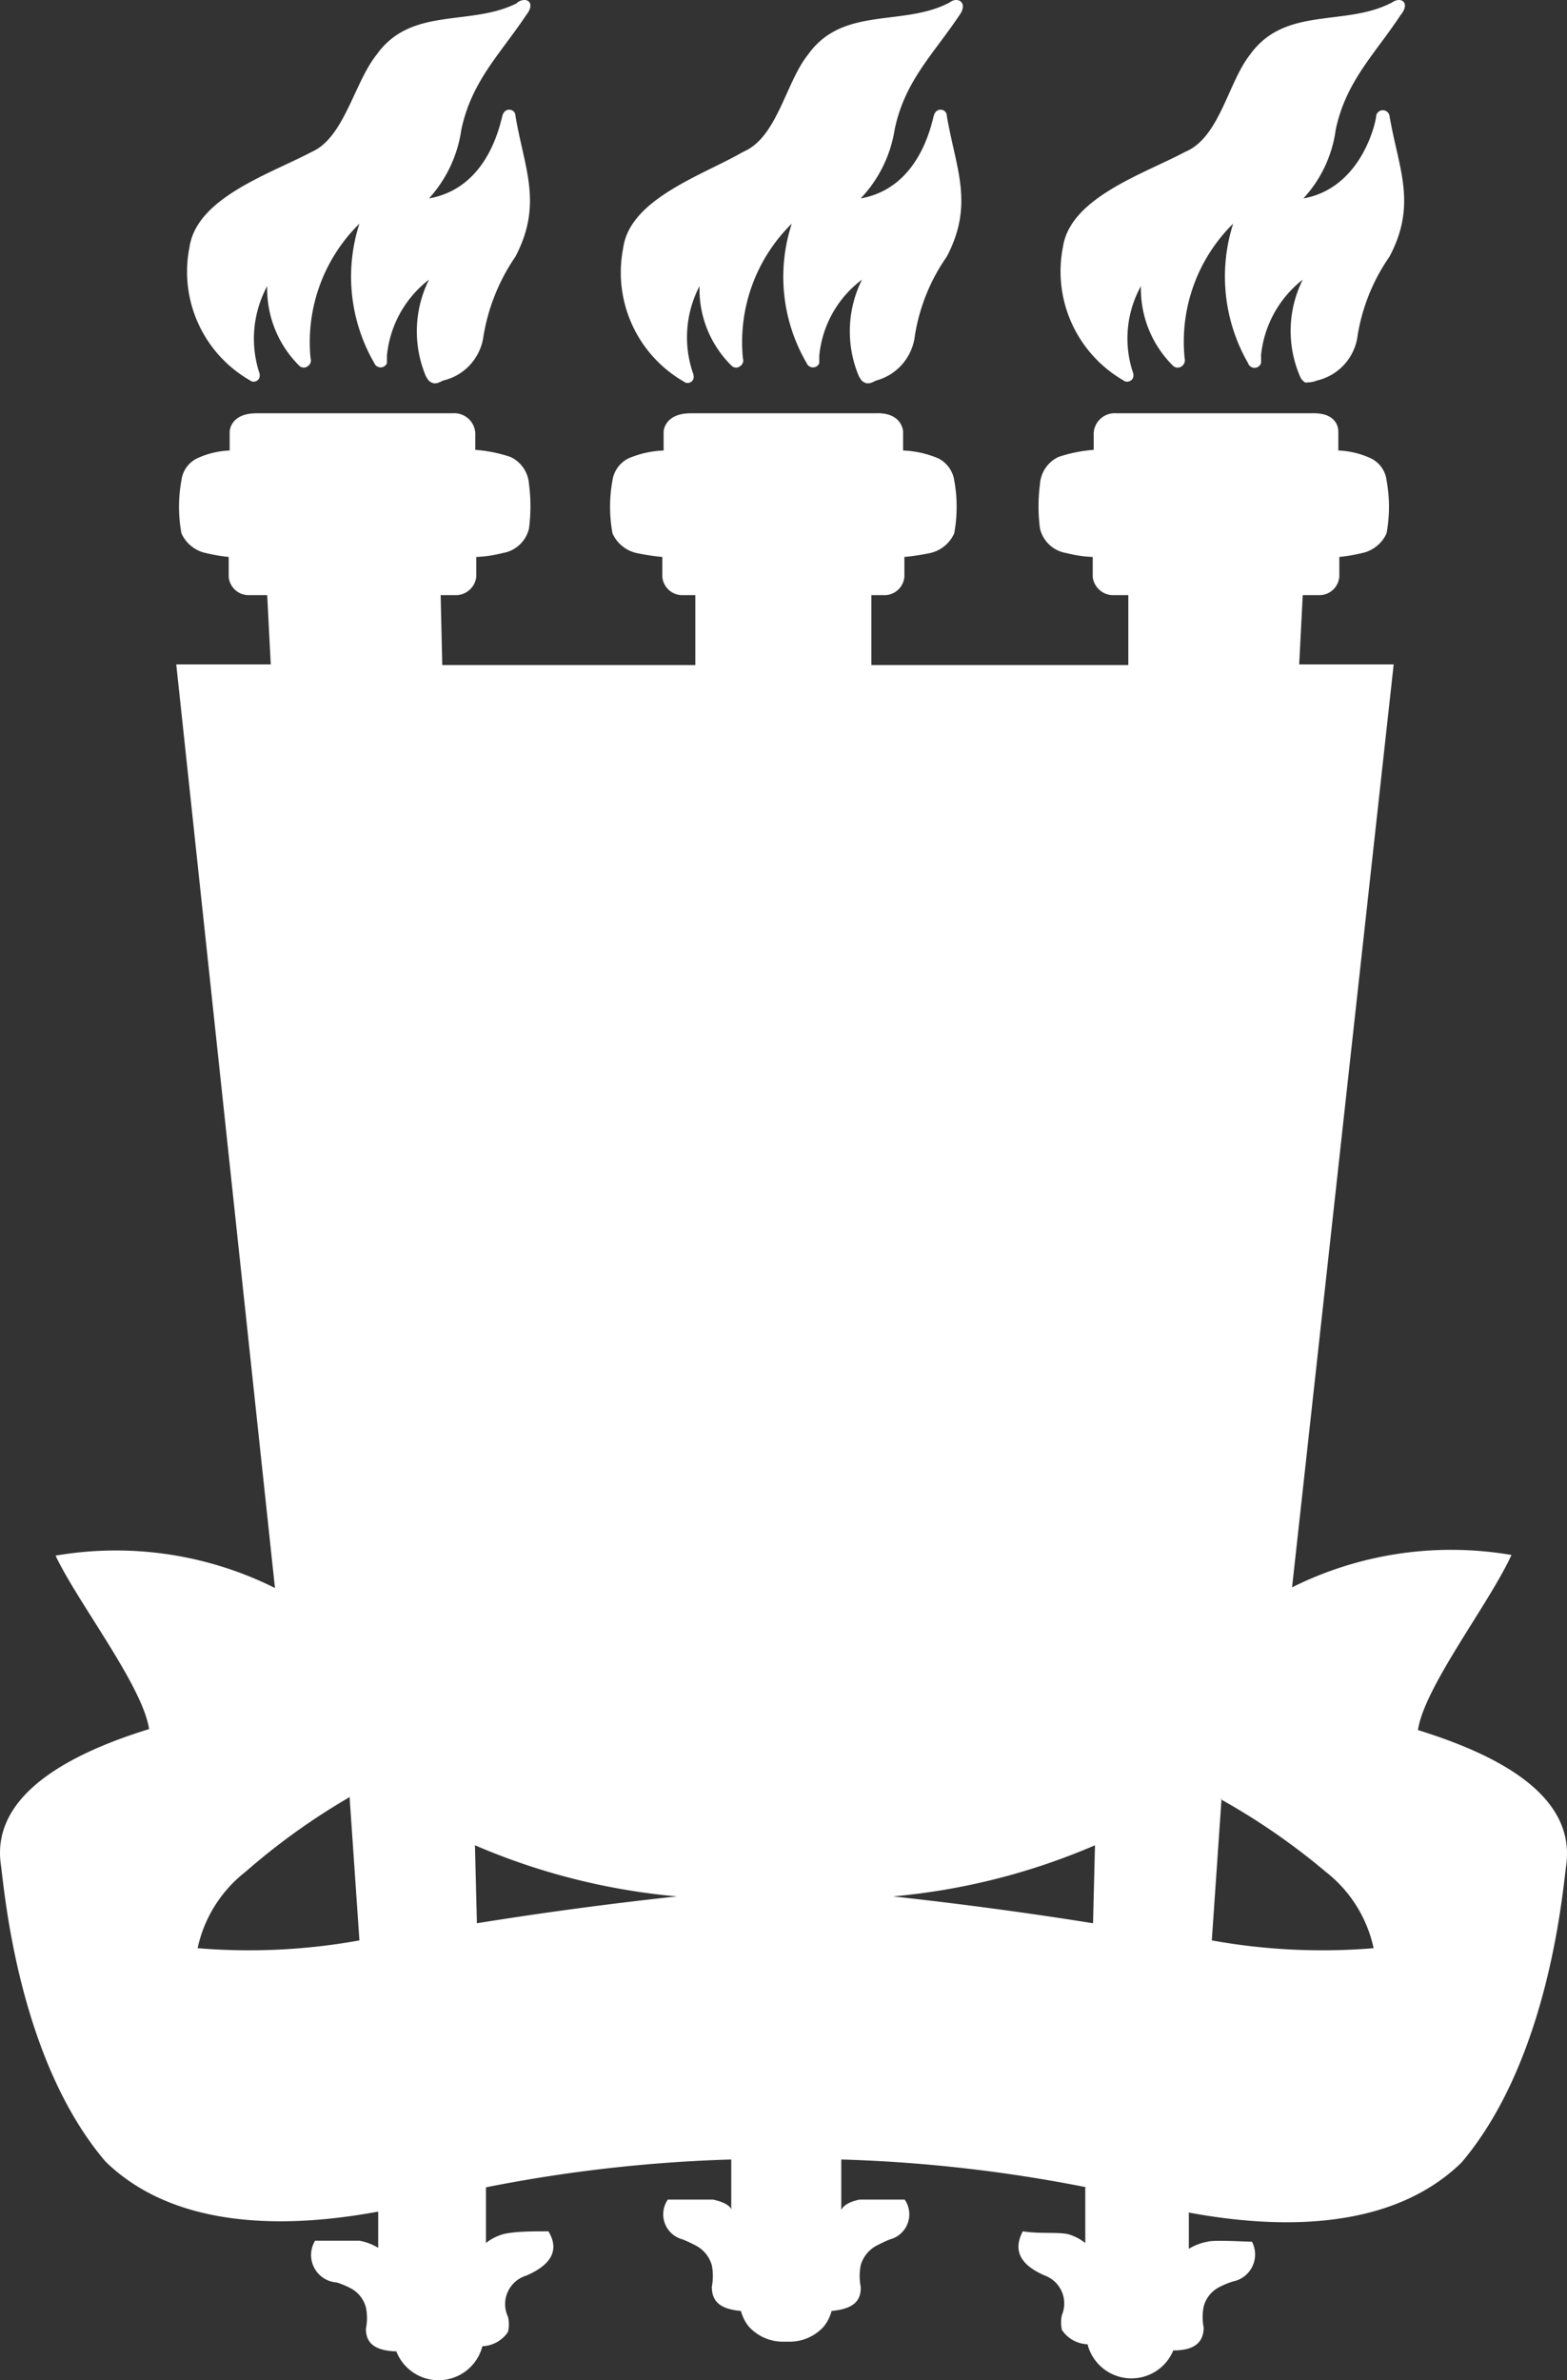 <?xml version="1.0" encoding="UTF-8" standalone="no"?>
<svg
   id="Camada_1"
   data-name="Camada 1"
   viewBox="0 0 48.423 73.552"
   version="1.1"
   sodipodi:docname="logo.svg"
   inkscape:version="1.1.2 (0a00cf5339, 2022-02-04)"
   width="48.423"
   height="73.552"
   xmlns:inkscape="http://www.inkscape.org/namespaces/inkscape"
   xmlns:sodipodi="http://sodipodi.sourceforge.net/DTD/sodipodi-0.dtd"
   xmlns="http://www.w3.org/2000/svg"
   xmlns:svg="http://www.w3.org/2000/svg"
   xmlns:rdf="http://www.w3.org/1999/02/22-rdf-syntax-ns#"
   xmlns:cc="http://creativecommons.org/ns#"
   xmlns:dc="http://purl.org/dc/elements/1.1/">
  <rect x="0" y="0" width="48.423" height="73.552" fill="#333333" stroke="none"/>
  <sodipodi:namedview
     id="namedview29"
     pagecolor="#000089"
     bordercolor="#666666"
     borderopacity="1.0"
     inkscape:pageshadow="2"
     inkscape:pageopacity="0"
     inkscape:pagecheckerboard="0"
     showgrid="false"
     inkscape:zoom="8.6888889"
     inkscape:cx="24.283887"
     inkscape:cy="35.332481"
     inkscape:window-width="1717"
     inkscape:window-height="1001"
     inkscape:window-x="26"
     inkscape:window-y="23"
     inkscape:window-maximized="0"
     inkscape:current-layer="Camada_1"
     fit-margin-top="0"
     fit-margin-left="0"
     fit-margin-right="0"
     fit-margin-bottom="0" />
  <defs
     id="defs4">
    <style
       id="style2">.cls-1{fill:#fff;}.cls-1,.cls-2,.cls-3,.cls-4,.cls-5,.cls-6,.cls-7,.cls-8{fill-rule:evenodd;}.cls-2{fill:#231f20;}.cls-3{fill:#d09910;}.cls-4{fill:#a46e08;}.cls-5{fill:#005387;}.cls-6{fill:#e6e7e8;}.cls-7{fill:#bcbec0;}.cls-8{fill:#f58220;}</style>
  </defs>
  <title
     id="title6">Brasão e monograma - Arquivo Ai</title>
  <path
     class="cls-1"
     d="m 33.537,67.591 v 1.72 a 1.55,1.55 0 0 0 -0.56,-0.28 c -0.38,-0.06 -0.86,0 -1.37,-0.08 -0.27,0.51 -0.18,1 0.69,1.37 a 0.92,0.92 0 0 1 0.52,1.21 1,1 0 0 0 0,0.47 1,1 0 0 0 0.79,0.44 1.4,1.4 0 0 0 2.65,0.19 c 0.67,0 0.93,-0.26 0.94,-0.7 a 1.64,1.64 0 0 1 0,-0.66 0.94,0.94 0 0 1 0.45,-0.58 2.59,2.59 0 0 1 0.45,-0.19 0.85,0.85 0 0 0 0.59,-1.23 c -0.25,0 -1.17,-0.06 -1.37,0 a 1.67,1.67 0 0 0 -0.58,0.22 v -1.12 0 c 3.51,0.65 6.55,0.29 8.43,-1.55 2.7,-3.19 3.12,-8.38 3.23,-9.17 0.3,-2.13 -2,-3.39 -4.58,-4.19 0.2,-1.34 2.2,-3.9 2.89,-5.41 a 11,11 0 0 0 -6.78,1 l 3.14,-28.52 h -2.92 l 0.11,-2.14 h 0.54 a 0.62,0.62 0 0 0 0.59,-0.57 v -0.61 a 5.31,5.31 0 0 0 0.7,-0.12 1.07,1.07 0 0 0 0.76,-0.61 4.52,4.52 0 0 0 0,-1.64 0.87,0.87 0 0 0 -0.49,-0.68 2.62,2.62 0 0 0 -1,-0.24 v -0.58 c 0,-0.06 0,-0.6 -0.83,-0.57 h -6.03 a 0.65,0.65 0 0 0 -0.7,0.68 v 0.45 a 4.43,4.43 0 0 0 -1.09,0.22 1,1 0 0 0 -0.57,0.84 5.29,5.29 0 0 0 0,1.37 1,1 0 0 0 0.82,0.76 3.87,3.87 0 0 0 0.81,0.12 v 0.62 a 0.64,0.64 0 0 0 0.6,0.56 h 0.5 v 2.16 h -7.94 v -2.16 h 0.43 a 0.62,0.62 0 0 0 0.59,-0.57 v -0.61 a 7,7 0 0 0 0.79,-0.12 1.07,1.07 0 0 0 0.75,-0.61 4.52,4.52 0 0 0 0,-1.64 0.91,0.91 0 0 0 -0.5,-0.68 3.08,3.08 0 0 0 -1.08,-0.24 v -0.58 c 0,-0.06 -0.06,-0.6 -0.84,-0.57 h -5.72 c -0.78,0 -0.84,0.51 -0.84,0.57 v 0.58 a 3.08,3.08 0 0 0 -1.08,0.24 0.91,0.91 0 0 0 -0.5,0.68 4.52,4.52 0 0 0 0,1.64 1.07,1.07 0 0 0 0.75,0.61 7,7 0 0 0 0.79,0.12 v 0.61 a 0.62,0.62 0 0 0 0.59,0.57 h 0.43 v 2.16 h -7.82 l -0.05,-2.16 h 0.5 a 0.64,0.64 0 0 0 0.6,-0.56 v -0.62 a 3.87,3.87 0 0 0 0.81,-0.12 1,1 0 0 0 0.82,-0.76 5.29,5.29 0 0 0 0,-1.37 1,1 0 0 0 -0.57,-0.84 4.43,4.43 0 0 0 -1.09,-0.22 v -0.45 a 0.65,0.65 0 0 0 -0.7,-0.68 H 7.927 c -0.78,0 -0.83,0.51 -0.83,0.57 v 0.58 a 2.62,2.62 0 0 0 -1,0.24 0.87,0.87 0 0 0 -0.49,0.68 4.52,4.52 0 0 0 0,1.64 1.07,1.07 0 0 0 0.76,0.61 5.31,5.31 0 0 0 0.7,0.12 v 0.61 a 0.62,0.62 0 0 0 0.59,0.57 h 0.6 l 0.11,2.14 h -2.92 l 3.05,28.54 a 11,11 0 0 0 -6.78,-1 c 0.69,1.46 2.69,4.02 2.89,5.36 -2.6,0.8 -4.88,2.1 -4.58,4.19 0.11,0.79 0.53,6 3.23,9.17 1.88,1.84 4.92,2.2 8.43,1.55 v 0 1.12 a 1.67,1.67 0 0 0 -0.58,-0.22 c -0.2,0 -1.12,0 -1.37,0 a 0.85,0.85 0 0 0 0.67,1.29 2.59,2.59 0 0 1 0.45,0.19 0.94,0.94 0 0 1 0.45,0.58 1.64,1.64 0 0 1 0,0.66 c 0,0.44 0.27,0.68 0.94,0.7 a 1.4,1.4 0 0 0 2.66,-0.16 1,1 0 0 0 0.79,-0.44 1,1 0 0 0 0,-0.47 0.92,0.92 0 0 1 0.56,-1.27 c 0.87,-0.37 1,-0.86 0.69,-1.37 -0.51,0 -1,0 -1.37,0.08 a 1.55,1.55 0 0 0 -0.56,0.28 v -1.72 a 45.66,45.66 0 0 1 7.58,-0.86 v 1.56 c 0,-0.08 -0.14,-0.23 -0.56,-0.32 -0.21,0 -1.15,0 -1.4,0 a 0.8,0.8 0 0 0 0.46,1.23 4.46,4.46 0 0 1 0.46,0.22 1,1 0 0 1 0.44,0.58 1.73,1.73 0 0 1 0,0.66 c 0,0.44 0.23,0.69 0.9,0.75 a 1.27,1.27 0 0 0 0.24,0.48 1.42,1.42 0 0 0 1.07,0.47 h 0.18 a 1.42,1.42 0 0 0 1.07,-0.47 1.27,1.27 0 0 0 0.24,-0.48 c 0.67,-0.06 0.92,-0.31 0.9,-0.75 a 1.73,1.73 0 0 1 0,-0.66 1,1 0 0 1 0.44,-0.58 4.46,4.46 0 0 1 0.46,-0.22 0.8,0.8 0 0 0 0.46,-1.23 c -0.25,0 -1.19,0 -1.4,0 -0.42,0.09 -0.52,0.24 -0.56,0.32 v -1.56 a 45.66,45.66 0 0 1 7.58,0.86 z m 4.17,-12 a 20.64,20.64 0 0 1 3.26,2.25 4.08,4.08 0 0 1 1.48,2.36 19.19,19.19 0 0 1 -5,-0.24 l 0.3,-4.37 z m -26.9,0 0.3,4.37 a 19.19,19.19 0 0 1 -5,0.24 4.08,4.08 0 0 1 1.48,-2.36 20.64,20.64 0 0 1 3.22,-2.31 z m 3.87,1.43 a 20.3,20.3 0 0 0 6.24,1.58 c -2.21,0.24 -4.19,0.51 -6.18,0.83 z m 19.16,0 -0.06,2.41 c -2,-0.32 -4,-0.59 -6.18,-0.83 a 20.3,20.3 0 0 0 6.24,-1.58 z m 9.15,-56.93 c -1.44,0.74 -3.28,0.09 -4.36,1.6 -0.68,0.86 -0.94,2.56 -2,3 -1.27,0.68 -3.55,1.41 -3.78,2.94 a 3.89,3.89 0 0 0 1.88,4.13 c 0.1,0.09 0.39,0 0.27,-0.29 a 3.34,3.34 0 0 1 0.26,-2.63 3.34,3.34 0 0 0 1,2.47 0.21,0.21 0 0 0 0.27,0 0.23,0.23 0 0 0 0.08,-0.24 5.12,5.12 0 0 1 1.5,-4.16 5.37,5.37 0 0 0 0.46,4.31 0.21,0.21 0 0 0 0.4,0 1.48,1.48 0 0 0 0,-0.23 3.4,3.4 0 0 1 1.29,-2.35 3.55,3.55 0 0 0 -0.08,3 0.37,0.37 0 0 0 0.16,0.18 c 0,0 0.23,0 0.35,-0.06 a 1.64,1.64 0 0 0 1.25,-1.29 5.93,5.93 0 0 1 1,-2.54 c 0.87,-1.64 0.27,-2.74 0,-4.36 a 0.21,0.21 0 0 0 -0.41,0 c 0,0.17 -0.44,2.24 -2.25,2.56 a 3.89,3.89 0 0 0 1,-2.13 c 0.32,-1.5 1.21,-2.33 2,-3.53 0.33,-0.4 0,-0.6 -0.28,-0.38 z m -27,0 c -1.43,0.74 -3.28,0.09 -4.35,1.6 -0.69,0.86 -1,2.56 -2,3 -1.28,0.68 -3.55,1.41 -3.78,2.94 a 3.87,3.87 0 0 0 1.88,4.13 c 0.1,0.09 0.38,0 0.26,-0.29 a 3.42,3.42 0 0 1 0.26,-2.63 3.35,3.35 0 0 0 1,2.47 0.2,0.2 0 0 0 0.26,0 0.21,0.21 0 0 0 0.08,-0.24 5.13,5.13 0 0 1 1.51,-4.16 5.33,5.33 0 0 0 0.46,4.31 0.21,0.21 0 0 0 0.39,0 c 0,0 0,-0.15 0,-0.23 a 3.37,3.37 0 0 1 1.3,-2.35 3.58,3.58 0 0 0 -0.09,3 c 0.05,0.06 0.05,0.12 0.17,0.18 0.12,0.06 0.23,0 0.35,-0.06 a 1.63,1.63 0 0 0 1.24,-1.29 6.1,6.1 0 0 1 1,-2.54 c 0.86,-1.64 0.27,-2.74 0,-4.36 0,-0.2 -0.32,-0.28 -0.4,0 -0.08,0.28 -0.45,2.24 -2.27,2.56 a 4,4 0 0 0 1,-2.13 c 0.32,-1.5 1.2,-2.33 2,-3.53 0.32,-0.4 0,-0.6 -0.29,-0.38 z m 13.33,0 c -1.43,0.74 -3.28,0.09 -4.35,1.6 -0.69,0.86 -0.95,2.56 -2,3 -1.24,0.72 -3.51,1.45 -3.71,2.98 a 3.89,3.89 0 0 0 1.89,4.13 c 0.1,0.09 0.38,0 0.26,-0.29 a 3.42,3.42 0 0 1 0.21,-2.67 3.31,3.31 0 0 0 1,2.47 0.2,0.2 0 0 0 0.26,0 0.21,0.21 0 0 0 0.08,-0.24 5.13,5.13 0 0 1 1.51,-4.16 5.29,5.29 0 0 0 0.46,4.31 0.21,0.21 0 0 0 0.39,0 c 0,0 0,-0.15 0,-0.23 a 3.33,3.33 0 0 1 1.32,-2.35 3.58,3.58 0 0 0 -0.09,3 c 0.05,0.06 0.05,0.12 0.17,0.18 0.12,0.06 0.23,0 0.35,-0.06 a 1.63,1.63 0 0 0 1.19,-1.29 5.84,5.84 0 0 1 1,-2.54 c 0.86,-1.64 0.27,-2.74 0,-4.36 0,-0.2 -0.32,-0.28 -0.4,0 -0.08,0.28 -0.45,2.24 -2.26,2.56 a 4,4 0 0 0 1.05,-2.13 c 0.31,-1.5 1.2,-2.33 2,-3.53 0.29,-0.4 -0.07,-0.6 -0.32,-0.38 z"
     id="path8" />
  <path
     class="cls-3"
     d="m 40.787,13.361 h -6.35 -0.08 v 0.5 c 2,-0.06 4.32,-0.06 6.51,0 v -0.48 c 0,0 0,-0.05 -0.08,-0.05 z m -29.18,41.64 -0.25,0.21 0.32,4.67 2.52,-0.35 -0.07,-2.8 c -0.795,-0.4 -1.546,-0.883 -2.24,-1.44 -0.105,-0.085 -0.205,-0.175 -0.3,-0.27 z m 25.35,0 0.3,0.23 -0.35,4.61 -2.56,-0.31 0.07,-2.79 c 0.909,-0.444 1.756,-1.006 2.52,-1.67 z m 2.8,-36.6 h -4.28 l -0.06,2.13 h 4.19 l 0.15,-2.17 z m -17.61,0 h 4.31 l -0.05,2.13 h -4.21 l -0.05,-2.17 z m -13.39,0 h 4.28 l 0.06,2.13 H 8.907 l -0.15,-2.15 z m -0.92,-0.58 h 6.34 0.08 v -0.5 c -2,0.05 -4.32,0.06 -6.51,0 v 0.48 c 0,0 0,0.05 0.09,0.05 z m 13.22,0 h 6.35 0.08 v -0.5 c -2,0.05 -4.33,0.06 -6.51,0 v 0.48 c 0,0 0,0.05 0.08,0.05 z m 19.74,0 h -6.35 c 0,0 -0.08,0 -0.07,-0.05 v -0.49 c 2,0.05 4.32,0.05 6.5,0 v 0.48 c 0,0 0,0.05 -0.08,0.06 z m -1.54,-3.41 h -3.52 c -0.871,-0.023 -1.742,0.041 -2.6,0.19 -0.43,0.1 -0.41,0.41 -0.42,0.61 -0.02,0.286 -0.02,0.574 0,0.86 0,0.36 0.19,0.46 0.66,0.56 0.777,0.078 1.559,0.115 2.34,0.11 h 3.54 c 0.821,0.015 1.643,-0.021 2.46,-0.11 0.62,-0.12 0.66,-0.22 0.7,-0.55 0.04,-0.33 0,-0.63 0,-0.95 0,-0.32 -0.14,-0.5 -0.6,-0.59 -0.849,-0.102 -1.705,-0.146 -2.56,-0.13 z m -16.59,0 h 3.46 c 0.874,-0.022 1.748,0.038 2.61,0.18 0.42,0.1 0.41,0.41 0.42,0.61 0.01,0.2 0,0.54 0,0.86 0,0.32 -0.2,0.47 -0.66,0.56 -0.46,0.09 -1.71,0.11 -2.34,0.12 h -3.61 c -0.822,0.012 -1.643,-0.028 -2.46,-0.12 -0.62,-0.12 -0.66,-0.21 -0.71,-0.54 v -1 c 0,-0.35 0.14,-0.5 0.61,-0.58 0.872,-0.11 1.751,-0.154 2.63,-0.13 z m -13.3,0 h 3.46 c 0.874,-0.022 1.748,0.038 2.61,0.18 0.43,0.1 0.41,0.41 0.42,0.61 0.015,0.286 0.015,0.574 0,0.86 0,0.36 -0.19,0.47 -0.66,0.56 -0.47,0.09 -1.71,0.11 -2.34,0.12 H 9.257 c -0.822,0.012 -1.643,-0.028 -2.46,-0.12 -0.62,-0.12 -0.66,-0.21 -0.7,-0.54 -0.04,-0.33 0,-0.64 0,-1 0,-0.36 0.14,-0.5 0.6,-0.58 0.872,-0.11 1.751,-0.154 2.63,-0.13 z m -1.53,-1.07 h 6.34 0.08 v 0.49 H 7.747 v -0.48 h 0.09 z m 13.24,0 h 6.35 0.07 v 0.49 h -6.5 v -0.48 c 0,0 0.03,-0.01 0.08,-0.01 z"
     id="path12"
     sodipodi:nodetypes="cccccccccccccccccccccccccccccccccccccccccccccccccccccccccccccccccccccccccsscccccsssccccsccccccccscccsscccccccccccscccccs"
     style="fill:#ffffff" />
  <path
     class="cls-4"
     d="m 39.257,18.731 h -0.7 l -0.07,1.8 h 0.77 z m -2.6,36.54 c -0.14,0.1 -0.27,0.22 -0.42,0.32 l -0.18,4.16 0.4,0.06 z m -24.77,0 c 0.14,0.1 0.26,0.22 0.42,0.33 l 0.18,4.16 -0.4,0.06 z m 0.81,0.6 0.41,0.27 0.15,3.51 -0.4,0.06 z m 0.72,0.46 0.42,0.23 0.13,3 -0.41,0.06 -0.14,-3.27 z m 21.7,0 -0.41,0.23 -0.13,3 0.4,0.06 0.14,-3.27 z m 0.73,-0.45 c -0.14,0.1 -0.27,0.17 -0.41,0.26 l -0.18,3.5 h 0.41 l 0.16,-3.82 z m -26.59,-37.17 h 0.74 l 0.06,1.82 H 9.327 Z m 1.35,0 h 0.73 l 0.07,1.82 h -0.74 l -0.06,-1.84 z m 1.34,0 h 0.73 l 0.07,1.82 h -0.73 l -0.07,-1.84 z m 10.65,0 h 0.73 v 1.82 h -0.73 z m 1.28,0 h 0.73 v 1.82 h -0.73 z m 1.34,0 h 0.73 v 1.82 h -0.69 v -1.82 z m 11.39,0 h -0.73 l -0.07,1.82 h 0.73 l 0.07,-1.84 z m 1.34,0 h -0.69 l -0.11,1.82 h 0.73 z"
     id="path14"
     style="fill:#ffffff" />
  <path
     class="cls-5"
     d="m 46.007,48.401 a 10,10 0 0 0 -3.25,0.24 14.12,14.12 0 0 0 -2.8,1 l -0.18,1.65 a 2.74,2.74 0 0 1 -0.22,0.48 28.48,28.48 0 0 0 3.84,1.48 8.49,8.49 0 0 1 0.83,-2 c 0.56,-1 1.27,-2 1.78,-2.9 z m -30,-26.38 c 0,-0.15 0.19,-0.2 0.35,0 a 2.51,2.51 0 0 1 0.8,1.21 c 0.12,0.52 -0.08,1.14 -0.87,2.55 a 4.64,4.64 0 0 0 -0.44,1.34 6.29,6.29 0 0 1 1.26,-1.3 2.13,2.13 0 0 0 0.5,-0.82 c 0.05,-0.3 0.23,-0.39 0.43,-0.11 a 2.39,2.39 0 0 1 0.67,2.49 c -0.46,1.28 -0.87,2 -0.64,2.77 0.07,0.21 0,0.33 -0.25,0.27 a 2,2 0 0 1 -1.38,-1.5 1.67,1.67 0 0 0 0.21,1.78 c 0.15,0.17 0.05,0.37 -0.17,0.3 a 2.45,2.45 0 0 1 -1.85,-1.53 2.25,2.25 0 0 0 0.87,2.1 c 0.28,0.22 0.14,0.41 -0.17,0.39 a 3,3 0 0 1 -1.93,-0.67 2,2 0 0 0 1.21,1.39 l 0.12,0.06 c 0.1,0.06 0.13,0.23 -0.12,0.32 a 4.34,4.34 0 0 1 -2.27,0 4.58,4.58 0 0 1 -3.15,-2.61 2.63,2.63 0 0 1 0.68,-3.11 5.12,5.12 0 0 1 1.8,-0.65 2.34,2.34 0 0 0 1.43,-1.42 3.76,3.76 0 0 1 1.47,-1.74 7.14,7.14 0 0 0 0.93,-0.61 1.86,1.86 0 0 0 0.52,-0.88 z m 3.88,8.23 c -0.49,-0.63 -1,-0.51 -1.55,0 l -1.76,1.6 v 0 l -1.75,1.61 c -0.54,0.47 -0.7,1 -0.12,1.53 -0.45,0.52 -0.62,0.86 -0.31,1.32 a 5.76,5.76 0 0 0 0.76,0.81 c 0.29,0.21 0.65,0.25 1.29,-0.24 a 0.89,0.89 0 0 0 1.41,0 l 3.24,2.86 a 21.83,21.83 0 0 0 -2.92,-0.75 7.3,7.3 0 0 0 -4,0.4 c -1.76,0.79 -2.9,1.74 -3.19,2.77 a 4.39,4.39 0 0 0 2,4.72 26.36,26.36 0 0 0 2.72,1.55 8.65,8.65 0 0 1 3.21,2.57 c 0.21,0.32 0.37,0.05 0.44,-0.1 a 4.36,4.36 0 0 0 0.12,-2.53 2.24,2.24 0 0 0 -0.52,-1.09 c -0.25,-0.3 -0.51,-0.43 -0.64,-0.77 a 2.28,2.28 0 0 1 -0.16,-1.5 c 0.33,-1.3 1.44,-1.51 2.55,-1.36 a 12.32,12.32 0 0 1 4.41,2 l 0.43,2 c 0,0.16 0.07,0.15 0.19,0.19 l 1.89,0.59 a 3.23,3.23 0 0 1 0.55,0.94 1.66,1.66 0 0 1 0,1 c -0.27,0.57 -1.59,0.59 -2.12,0.71 a 3.78,3.78 0 0 0 -0.6,0.17 1.19,1.19 0 0 0 -0.74,0.77 2.09,2.09 0 0 0 0.15,1.26 0.17,0.17 0 0 0 0.3,0.06 1.22,1.22 0 0 1 0.74,-0.65 2.13,2.13 0 0 1 1.26,0.11 7.89,7.89 0 0 0 2.55,0.86 1.65,1.65 0 0 0 1.09,-0.37 1.69,1.69 0 0 0 0.59,-0.91 5,5 0 0 0 2.18,0.71 c 0.71,0.09 1.49,0.18 2.21,0.21 0.15,0 0.21,0 0.25,0 v 0 c 0,0 0,-0.09 0,-0.24 0,-0.73 0,-1.51 0,-2.22 a 5.23,5.23 0 0 0 -0.5,-2.25 1.73,1.73 0 0 0 1.52,-1.66 8,8 0 0 0 -0.63,-2.62 2.09,2.09 0 0 1 0,-1.26 1.24,1.24 0 0 1 0.72,-0.68 0.16,0.16 0 0 0 0,-0.3 2.09,2.09 0 0 0 -1.23,-0.27 1.18,1.18 0 0 0 -0.83,0.67 2.92,2.92 0 0 0 -0.23,0.58 c -0.17,0.51 -0.39,1.86 -0.92,2 a 1.74,1.74 0 0 1 -1.09,-0.07 1.83,1.83 0 0 1 -0.81,-0.62 l -0.41,-1.95 c 0,-0.13 0,-0.16 -0.17,-0.2 l -1.92,-0.61 a 12.25,12.25 0 0 1 -1.59,-4.58 c 0,-1.12 0.27,-2.2 1.59,-2.42 a 2.34,2.34 0 0 1 1.48,0.3 c 0.33,0.16 0.43,0.43 0.7,0.71 a 2.26,2.26 0 0 0 1,0.62 4.32,4.32 0 0 0 2.54,0.11 c 0.15,-0.05 0.43,-0.19 0.13,-0.42 a 8.82,8.82 0 0 1 -2.26,-3.39 26.83,26.83 0 0 0 -1.29,-2.85 4.39,4.39 0 0 0 -4.52,-2.44 c -1,0.2 -2.1,1.25 -3,2.93 a 7.33,7.33 0 0 0 -0.76,3.91 22.12,22.12 0 0 0 0.47,3 l -2.59,-3.55 a 0.9,0.9 0 0 0 0.18,-1.4 c 0.54,-0.59 0.54,-1 0.35,-1.27 a 5.84,5.84 0 0 0 -0.73,-0.82 c -0.44,-0.35 -0.79,-0.22 -1.34,0.18 z m 3.8,-9.15 h 18.73 c -1.06,10.02 -2.16,19.9 -3.16,29.93 a 10.77,10.77 0 0 1 -4.61,4.8 17.88,17.88 0 0 1 -6.4,2 30.41,30.41 0 0 1 -3.32,0.23 h -1.23 a 30.41,30.41 0 0 1 -3.32,-0.23 17.88,17.88 0 0 1 -6.4,-2 10.77,10.77 0 0 1 -4.61,-4.8 c -1.06,-10.03 -2.11,-19.91 -3.21,-29.93 z m -21.16,27.31 c 0.51,0.91 1.19,1.9 1.78,2.87 a 7.71,7.71 0 0 1 0.85,2 28.26,28.26 0 0 0 3.79,-1.46 4.25,4.25 0 0 1 -0.21,-0.5 l -0.17,-1.58 a 12,12 0 0 0 -2.89,-1.09 9.16,9.16 0 0 0 -3.15,-0.19 z m -1.79,10.34 a 13.37,13.37 0 0 0 3.69,1.72 13,13 0 0 0 4.83,0.26 c 3.36,-0.37 4.62,-0.59 7.87,-1.11 a 49.56,49.56 0 0 1 7.13,-0.65 49.56,49.56 0 0 1 7.19,0.65 c 3.25,0.52 4.51,0.74 7.87,1.11 a 12.92,12.92 0 0 0 4.78,-0.26 13.43,13.43 0 0 0 3.7,-1.72 28.26,28.26 0 0 1 -1.72,5.66 10.45,10.45 0 0 1 -1.18,1.86 5.82,5.82 0 0 1 -2.8,1.5 11.93,11.93 0 0 1 -5,0.06 c -1.2,-0.32 -2.56,-0.55 -4,-0.86 a 45.53,45.53 0 0 0 -5.69,-0.68 c -1,-0.06 -2,-0.1 -3,-0.11 h -0.15 c -1,0 -2,0 -3,0.11 a 45.53,45.53 0 0 0 -5.69,0.68 c -1.47,0.31 -2.85,0.54 -4.06,0.86 a 13.67,13.67 0 0 1 -5.09,-0.06 4.84,4.84 0 0 1 -2.71,-1.46 11,11 0 0 1 -1.45,-2.24 26.83,26.83 0 0 1 -1.52,-5.32 z"
     id="path16"
     style="fill:#ffffff" />
  <path
     class="cls-8"
     d="m 42.667,0.671 c -1.48,0.46 -3.34,0.1 -4.08,2 a 11,11 0 0 1 -1,1.79 1.84,1.84 0 0 1 -0.72,0.62 c -1.14,0.63 -3.41,1.38 -3.6,2.66 a 3.5,3.5 0 0 0 1.24,3.43 3.59,3.59 0 0 1 0.75,-3.1 c 0.18,-0.29 0.44,-0.12 0.43,0.07 a 3.79,3.79 0 0 0 0.45,2.39 5.8,5.8 0 0 1 2.31,-4.45 c 0.29,-0.15 0.4,0.13 0.3,0.27 a 10.06,10.06 0 0 0 -0.34,1 4.9,4.9 0 0 0 0.22,3.13 4.12,4.12 0 0 1 2,-2.58 c 0.32,-0.2 0.44,0.15 0.3,0.32 -0.51,1 -0.91,2.43 -0.39,3.19 1.1,-0.26 1,-1.16 1.22,-2.13 a 6.51,6.51 0 0 1 1,-2 c 0.35,-0.94 0.14,-1.5 -0.08,-2.78 a 3.27,3.27 0 0 1 -2.49,2 c -0.4,0.07 -0.7,0 -0.42,-0.39 a 6,6 0 0 0 1.12,-2 7.59,7.59 0 0 1 1.79,-3.48 z m -27,0 c -1.48,0.46 -3.34,0.1 -4.08,2 a 11.77,11.77 0 0 1 -1,1.79 2,2 0 0 1 -0.73,0.62 c -1.13,0.63 -3.4,1.38 -3.59,2.66 a 3.48,3.48 0 0 0 1.24,3.43 3.58,3.58 0 0 1 0.74,-3.08 c 0.19,-0.29 0.45,-0.12 0.43,0.07 a 3.87,3.87 0 0 0 0.48,2.37 5.77,5.77 0 0 1 2.31,-4.45 c 0.28,-0.15 0.39,0.13 0.3,0.27 a 7.9,7.9 0 0 0 -0.34,1 4.9,4.9 0 0 0 0.21,3.13 4.19,4.19 0 0 1 2,-2.58 c 0.33,-0.2 0.45,0.15 0.3,0.32 -0.5,1 -0.9,2.43 -0.38,3.19 1.1,-0.26 1,-1.16 1.21,-2.13 a 6.66,6.66 0 0 1 1,-2 c 0.34,-0.94 0.13,-1.5 -0.08,-2.78 a 3.29,3.29 0 0 1 -2.49,2 c -0.41,0.07 -0.7,0 -0.42,-0.39 a 5.82,5.82 0 0 0 1.11,-2 7.61,7.61 0 0 1 1.8,-3.48 z m 13.33,0 c -1.49,0.46 -3.35,0.1 -4.08,2 a 12.73,12.73 0 0 1 -1,1.79 2,2 0 0 1 -0.73,0.62 c -1.14,0.63 -3.4,1.38 -3.6,2.66 a 3.51,3.51 0 0 0 1.25,3.43 3.55,3.55 0 0 1 0.74,-3.08 c 0.19,-0.29 0.45,-0.12 0.43,0.07 a 3.74,3.74 0 0 0 0.48,2.37 5.77,5.77 0 0 1 2.31,-4.45 c 0.28,-0.15 0.39,0.13 0.3,0.27 a 6.5,6.5 0 0 0 -0.34,1 4.83,4.83 0 0 0 0.21,3.13 4.19,4.19 0 0 1 2,-2.58 c 0.33,-0.2 0.44,0.15 0.3,0.32 -0.5,1 -0.9,2.43 -0.38,3.19 1.1,-0.26 1,-1.16 1.21,-2.13 a 6.39,6.39 0 0 1 1,-2 c 0.34,-0.94 0.13,-1.5 -0.08,-2.78 a 3.31,3.31 0 0 1 -2.5,2 c -0.4,0.07 -0.69,0 -0.41,-0.39 a 5.82,5.82 0 0 0 1.11,-2 7.61,7.61 0 0 1 1.8,-3.44 z"
     id="path22"
     style="fill:#ffffff" />
</svg>
